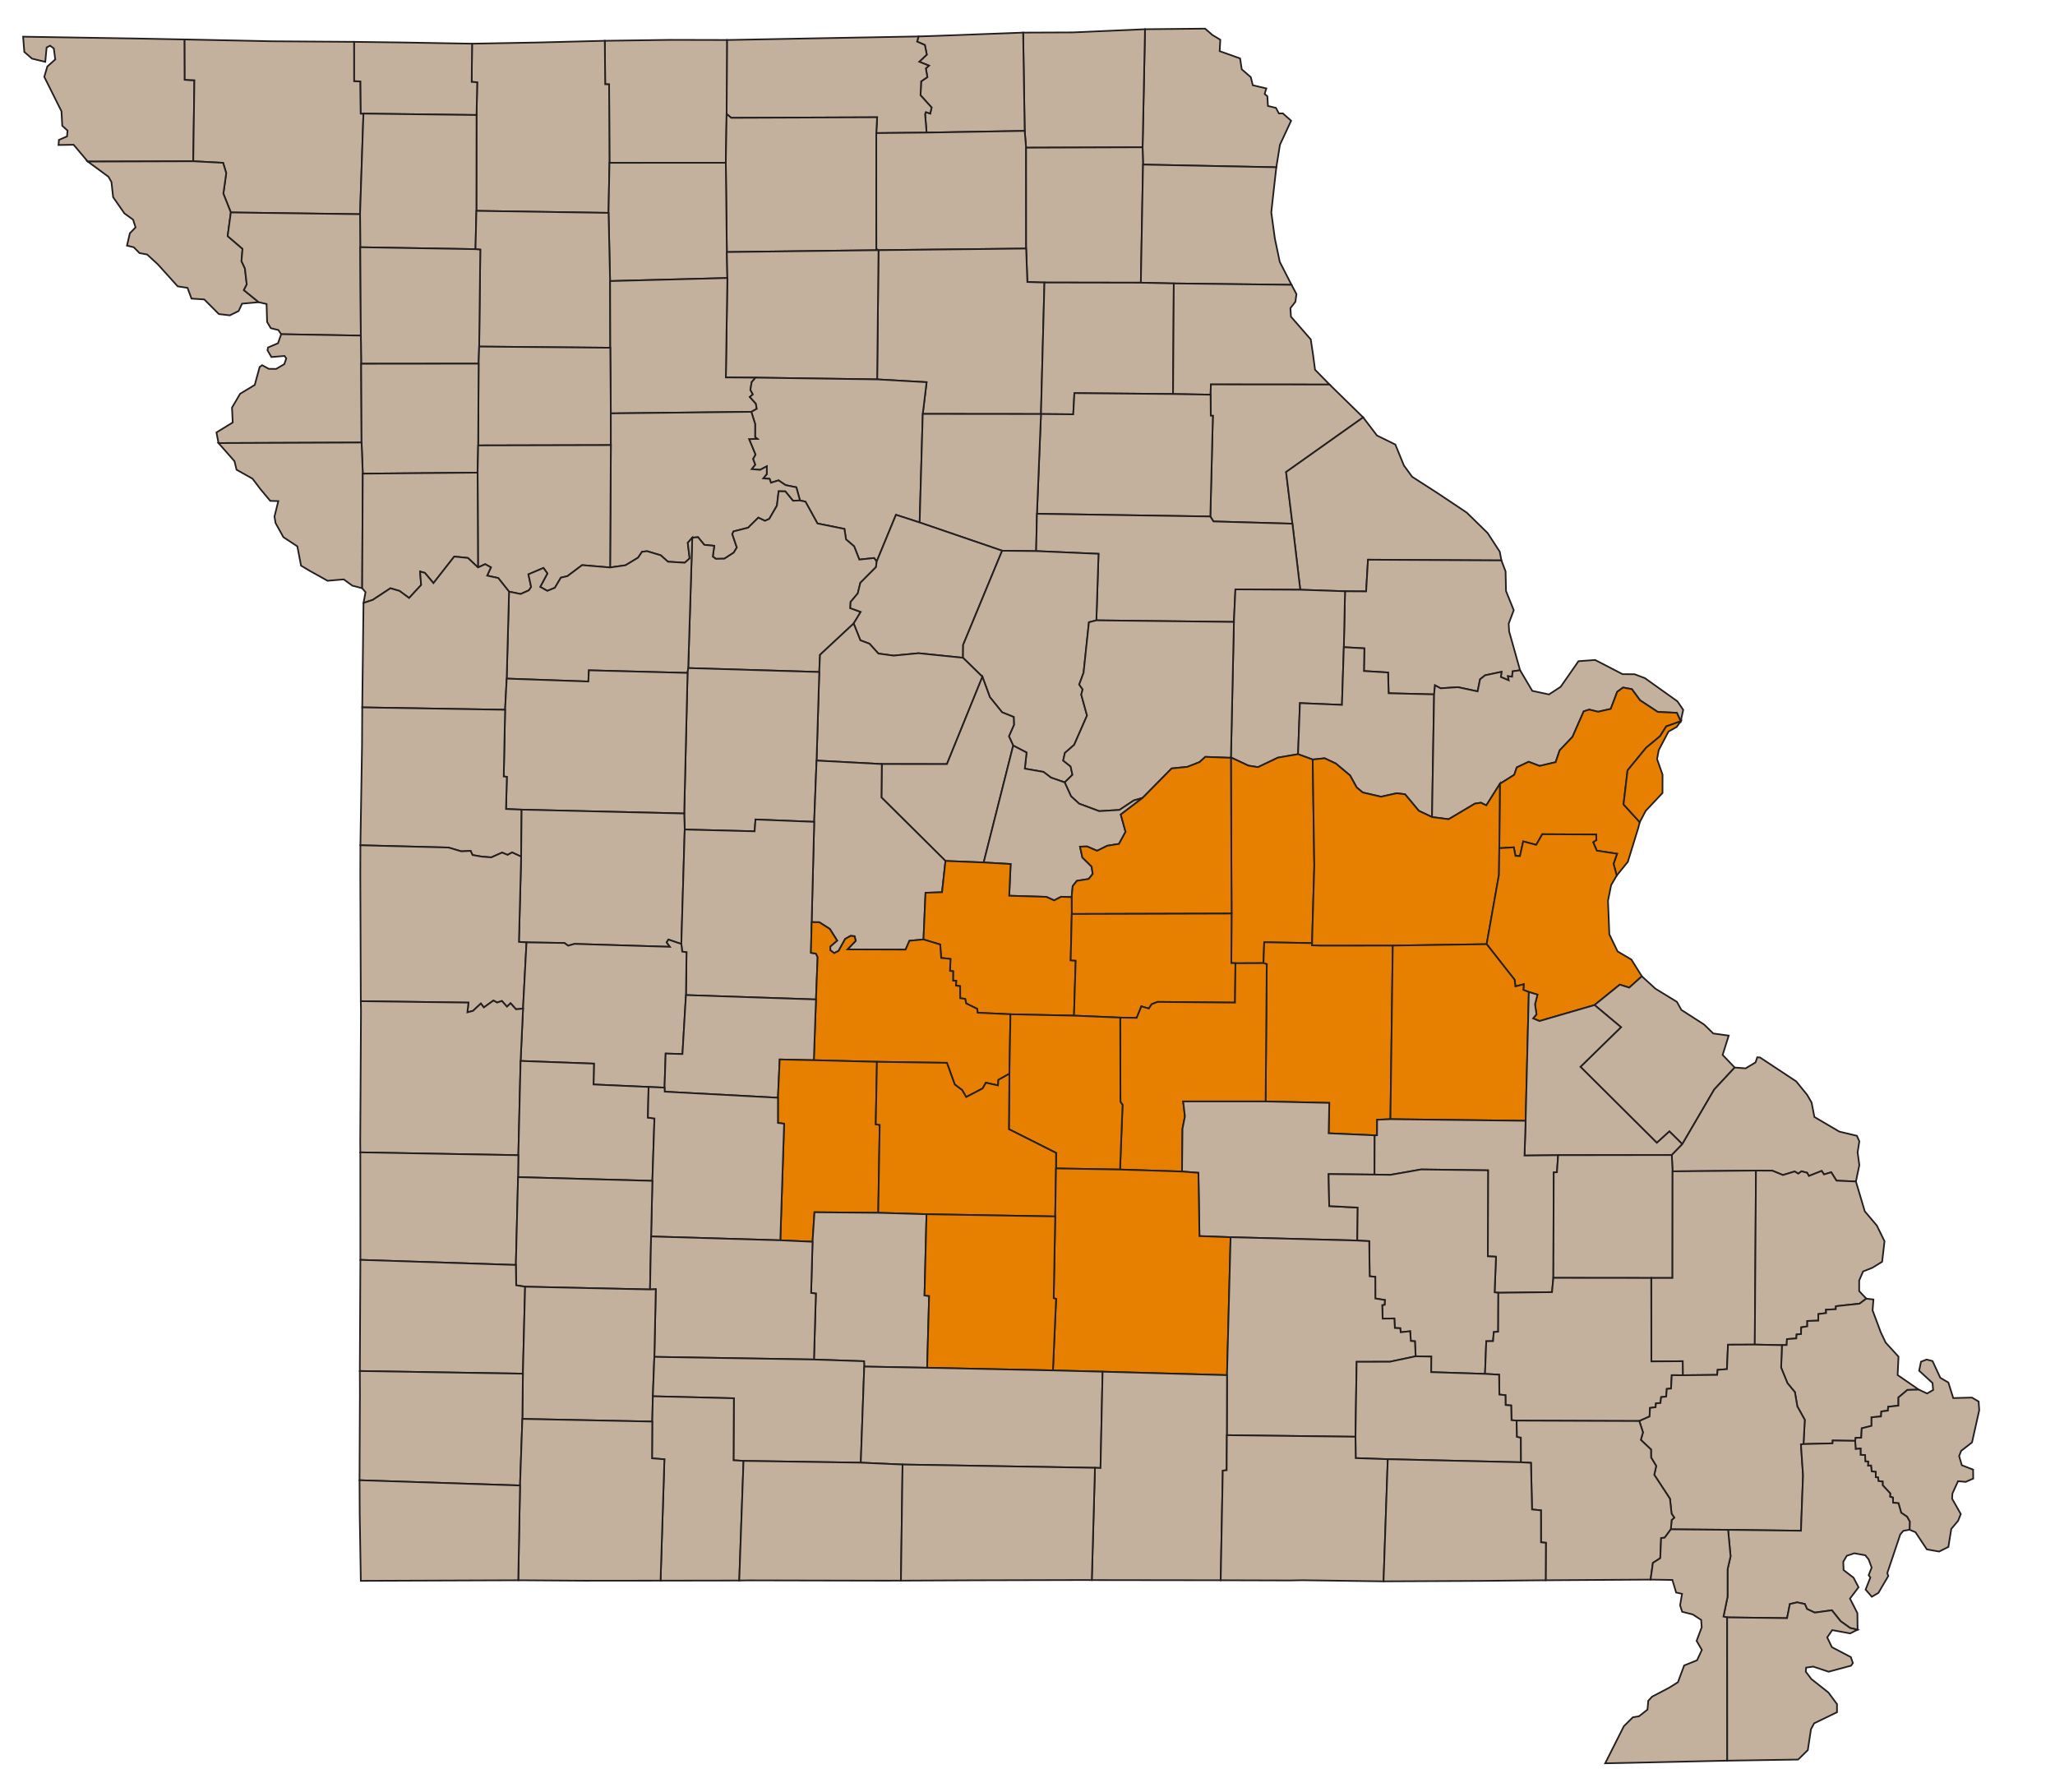 <?xml version="1.0" encoding="UTF-8"?>
<svg xmlns="http://www.w3.org/2000/svg" version="1.1" viewBox="0 0 1238.57 1080">
  <defs>
    <style>
      .cls-1 {
        fill: #fff;
      }

      .cls-2 {
        fill: #e78001;
      }

      .cls-2, .cls-3 {
        fill-rule: evenodd;
        stroke: #231f20;
        stroke-miterlimit: 10;
      }

      .cls-3 {
        fill: #c3b19e;
      }
    </style>
  </defs>
  <!-- Generator: Adobe Illustrator 28.7.1, SVG Export Plug-In . SVG Version: 1.2.0 Build 142)  -->
  <g>
    <g id="Layer_2">
      <rect class="cls-1" x="-1.43" width="1240" height="1080.87"/>
    </g>
    <g id="Layer_1">
      <g>
        <polygon class="cls-3" points="688.92 99.2 688.65 88.76 690.11 17.61 726.33 17.26 730.71 21.08 735.49 23.94 735.11 30.84 747.42 35.22 748.42 41.77 753.88 46.52 755.06 51.36 763.23 53.3 762.23 56.6 763.86 58.05 764.2 63.86 769.03 65.02 770.81 68.37 773.17 68.32 778.17 72.76 771.43 87.26 769.26 100.82 688.92 99.2"/>
        <polygon class="cls-3" points="688.65 88.76 618.43 89.01 617.59 78.89 616.65 19.65 646.44 19.53 690.11 17.61 688.65 88.76"/>
        <polygon class="cls-3" points="617.59 78.89 558.46 79.91 557.55 68.74 558.04 67.56 560.64 68.43 561.48 64.8 554.81 57.41 555.17 49.04 558.93 46.47 558 41.21 559.88 39.56 554.01 37.21 558.58 32.93 557.42 27.13 552.74 25.07 553.6 21.96 566.23 21.54 616.65 19.65 617.59 78.89"/>
        <polygon class="cls-3" points="558.46 79.91 528.14 80.21 528.65 70.68 440.71 71.02 437.94 68.7 438.14 24.11 485.8 23.2 553.6 21.96 552.74 25.07 557.42 27.13 558.58 32.93 554.01 37.21 559.88 39.56 558 41.21 558.93 46.47 555.17 49.04 554.81 57.41 561.48 64.8 560.64 68.43 558.04 67.56 557.55 68.74 558.46 79.91"/>
        <polygon class="cls-3" points="116.48 97.19 52.92 97.38 44.36 87.24 35.28 87.39 35.51 84.31 40.4 82.2 40.7 78.69 37.52 75.82 37.05 67.07 26.69 46.33 28.53 40.06 33.3 35.82 32.43 29.19 30.17 27.53 28.1 28.62 27.28 37.27 19.32 35.35 14.65 31.3 13.93 22.11 82.05 23.21 111.27 23.78 111.35 48.07 117.16 48.36 116.48 97.19"/>
        <polygon class="cls-3" points="139.13 128.05 134.62 116.71 136.34 104.37 134.48 98.14 116.48 97.19 117.16 48.36 111.35 48.07 111.27 23.78 163.79 24.87 213.47 25.22 213.48 48.86 217.24 49.09 217.44 68.45 219.05 68.47 217.01 129.1 139.13 128.05"/>
        <polygon class="cls-3" points="437.94 68.7 437.45 98.1 367.33 98.11 367.11 50.86 364.75 50.75 364.52 24.58 404.05 24.03 438.14 24.11 437.94 68.7"/>
        <polygon class="cls-3" points="287.22 69.32 287.62 49.61 284.29 49.35 284.52 26.33 323.51 25.62 364.52 24.58 364.75 50.75 367.11 50.86 367.33 98.11 366.78 128.3 287.13 127.08 287.22 69.32"/>
        <polygon class="cls-3" points="284.52 26.33 284.29 49.35 287.62 49.61 287.22 69.32 219.05 68.47 217.44 68.45 217.24 49.09 213.48 48.86 213.47 25.22 240.84 25.57 284.52 26.33"/>
        <polygon class="cls-3" points="217.13 149 217.01 129.1 219.05 68.47 287.22 69.32 287.13 127.08 286.59 150.17 217.13 149"/>
        <polygon class="cls-3" points="529.49 150.78 438.07 151.91 437.45 98.1 437.94 68.7 440.71 71.02 528.65 70.68 528.14 80.21 528.18 149.99 529.49 150.78"/>
        <polygon class="cls-3" points="618.47 149.8 529.49 150.78 528.18 149.99 528.14 80.21 558.46 79.91 617.59 78.89 618.43 89.01 618.47 149.8"/>
        <polygon class="cls-3" points="629.5 170.28 619.19 169.96 618.47 149.8 618.43 89.01 688.65 88.76 688.92 99.2 687.6 170.38 629.5 170.28"/>
        <polygon class="cls-3" points="139.13 128.05 137.21 142.29 146.18 149.98 145.55 157.39 147.62 161.79 148.72 171.4 147 174.87 155.94 182.13 145.89 183.02 143.82 187.45 138.55 190.06 131.92 189.29 123.1 180.46 115.42 179.97 113.01 173.49 107.1 172.58 95.12 159.31 88.68 153.39 84.05 152.51 80.64 149.03 76.53 148.02 78.29 140.54 81.7 137.06 80.23 132.41 74.98 128.62 68.18 118.81 67.17 109.69 65.37 106.53 52.92 97.38 116.48 97.19 134.48 98.14 136.34 104.37 134.62 116.71 139.13 128.05"/>
        <polygon class="cls-3" points="438.07 151.91 438.39 167.56 367.7 169.4 366.78 128.3 367.33 98.11 437.45 98.1 438.07 151.91"/>
        <polygon class="cls-3" points="707.46 170.83 687.6 170.38 688.92 99.2 769.26 100.82 767.91 112.65 766.22 127.96 768.36 143.7 771.33 157.83 778.41 171.65 707.46 170.83"/>
        <polygon class="cls-3" points="286.59 150.17 287.13 127.08 366.78 128.3 367.7 169.4 367.83 209.59 288.8 208.88 289.48 150.45 286.59 150.17"/>
        <polygon class="cls-3" points="169.47 201.42 167.74 198.9 163.22 197.79 160.98 194.03 160.67 183.23 155.94 182.13 147 174.87 148.72 171.4 147.62 161.79 145.55 157.39 146.18 149.98 137.21 142.29 139.13 128.05 217.01 129.1 217.13 149 217.49 202.26 169.47 201.42"/>
        <polygon class="cls-3" points="288.8 208.88 288.47 219.17 217.67 219.23 217.49 202.26 217.13 149 286.59 150.17 289.48 150.45 288.8 208.88"/>
        <polygon class="cls-3" points="528.67 228.65 529.49 150.78 618.47 149.8 619.19 169.96 629.5 170.28 627.41 249.53 556.16 249.46 558.47 230.35 528.67 228.65"/>
        <polygon class="cls-3" points="529.49 150.78 528.67 228.65 455.37 227.6 437.47 227.48 438.39 167.56 438.07 151.91 529.49 150.78"/>
        <polygon class="cls-3" points="452.81 248.2 368.14 249.14 367.83 209.59 367.7 169.4 438.39 167.56 437.47 227.48 455.37 227.6 453.04 230.31 452.28 234.94 453.76 237.71 451.92 239.25 455.57 243.28 456.12 246.4 452.81 248.2"/>
        <polygon class="cls-3" points="629.5 170.28 687.6 170.38 707.46 170.83 707.01 237.47 647.55 236.94 646.86 249.7 627.41 249.53 629.5 170.28"/>
        <polygon class="cls-3" points="707.01 237.47 707.46 170.83 778.41 171.65 781.39 177.26 780.74 181.89 777.75 185.73 778.07 190.86 790.01 204.56 791.48 214.37 792.59 222.83 801.34 231.76 729.82 231.7 729.65 237.87 707.01 237.47"/>
        <polygon class="cls-3" points="217.93 266.71 131.69 267.04 130.46 260.63 140.26 254.62 139.83 245.66 144.74 237.31 153.54 231.99 156.51 221.13 158.04 220.1 161.98 222.29 166.44 222.35 171.36 219.46 172.54 216.04 171.5 214.52 163.58 215.18 161.23 211.12 161.55 209.42 167.56 206.88 169.47 201.42 217.49 202.26 217.67 219.23 217.93 266.71"/>
        <polygon class="cls-3" points="368.17 268.26 288.2 268.45 288.47 219.17 288.8 208.88 367.83 209.59 368.14 249.14 368.17 268.26"/>
        <polygon class="cls-3" points="287.86 284.85 218.64 285.47 217.93 266.71 217.67 219.23 288.47 219.17 288.2 268.45 287.86 284.85"/>
        <polygon class="cls-3" points="556.16 249.46 554.28 314.9 540.01 310.28 528.38 338.45 526.83 336.32 517.92 337.26 514.79 329.27 509.9 325.08 508.93 318.77 492.7 315.51 485.45 302.35 482.16 301.64 479.95 293.7 473.47 292.38 469.24 289.52 464.66 290.95 463.83 288.59 460.02 288.32 462.13 285.73 462.16 281.04 458.12 283.18 453.04 282.75 455.15 280.06 453.85 276.56 455.33 274 451.47 264.66 456.42 264.46 455.12 263.47 455.12 255.53 452.81 248.2 456.12 246.4 455.57 243.28 451.92 239.25 453.76 237.71 452.28 234.94 453.04 230.31 455.37 227.6 528.67 228.65 558.47 230.35 556.16 249.46"/>
        <polygon class="cls-3" points="778.96 315.63 731.35 314.27 729.49 311.29 731.01 250.59 729.74 250.51 729.65 237.87 729.82 231.7 801.34 231.76 821.59 251.56 775.15 284.48 778.96 315.63"/>
        <polygon class="cls-3" points="729.65 237.87 729.74 250.51 731.01 250.59 729.49 311.29 624.98 309.66 627.41 249.53 646.86 249.7 647.55 236.94 707.01 237.47 729.65 237.87"/>
        <polygon class="cls-3" points="417.23 324.09 414.52 327.12 415.66 336.53 412.72 339.15 402.59 338.54 398.22 334.67 390.01 332.21 386.97 332.55 384.6 336.09 377.02 340.68 367.72 342.02 368.17 268.26 368.14 249.14 452.81 248.2 455.12 255.53 455.12 263.47 456.42 264.46 451.47 264.66 455.33 274 453.85 276.56 455.15 280.06 453.04 282.75 458.12 283.18 462.16 281.04 462.13 285.73 460.02 288.32 463.83 288.59 464.66 290.95 469.24 289.52 473.47 292.38 479.95 293.7 482.16 301.64 477.95 301.8 473.3 296.14 469.29 296.09 468.26 304.77 463.63 312.76 461.04 313.9 457.06 311.98 450.89 318.05 442.13 320.27 441.35 321.86 444.1 329.97 442.23 333.06 436.6 336.71 431.45 336.82 429.6 335.44 430.49 328.95 424.47 328.37 420.69 323.74 417.23 324.09"/>
        <polygon class="cls-3" points="554.28 314.9 556.16 249.46 627.41 249.53 624.98 309.66 624.5 332.14 603.99 331.92 554.28 314.9"/>
        <polygon class="cls-3" points="783.67 355.43 778.96 315.63 775.15 284.48 821.59 251.56 829.92 262.48 840.99 267.93 846.16 280.56 851.13 287.36 866.78 297.43 884.01 308.94 896.6 321.25 903.91 332.48 904.92 337.77 824.51 337.33 823.38 356.44 810.67 356.36 783.67 355.43"/>
        <polygon class="cls-3" points="186.9 344.16 181.45 340.93 179.21 329.29 170.78 323.73 166.08 315.24 165.43 311.32 167.74 302.02 162.88 301.88 157.09 294.95 152.19 288.51 142.58 283.11 141.32 277.97 131.69 267.04 217.93 266.71 218.64 285.47 218.29 354.51 212.32 352.96 207.17 349.19 197.43 350.03 186.9 344.16"/>
        <polygon class="cls-3" points="367.72 342.02 350.83 340.6 341.99 347.24 338.04 348.15 334.44 354.24 329.9 356.11 325.58 353.71 329.92 345.62 327.56 342.3 318.49 346.15 320.12 353.76 318.75 355.8 313.81 358.01 306.8 356.58 300.3 348.38 293.6 346.93 295.88 341.94 292.42 340.03 288.1 342.01 287.86 284.85 288.2 268.45 368.17 268.26 367.72 342.02"/>
        <polygon class="cls-3" points="288.1 342.01 282.02 336.28 273.77 335.44 261.24 351.45 256.07 345.27 253.19 344.48 253.83 352.56 246.57 360.41 240.77 356.14 235.32 354.55 224.66 361.55 219.09 363.41 220.31 356.9 218.29 354.51 218.64 285.47 287.86 284.85 288.1 342.01"/>
        <polygon class="cls-3" points="414.8 402.64 417.23 324.09 420.69 323.74 424.47 328.37 430.49 328.95 429.6 335.44 431.45 336.82 436.6 336.71 442.23 333.06 444.1 329.97 441.35 321.86 442.13 320.27 450.89 318.05 457.06 311.98 461.04 313.9 463.63 312.76 468.26 304.77 469.29 296.09 473.3 296.14 477.95 301.8 482.16 301.64 485.45 302.35 492.7 315.51 508.93 318.77 509.9 325.08 514.79 329.27 517.92 337.26 526.83 336.32 528.38 338.45 527.97 341.79 518.54 351.26 516.98 357.65 512.66 362.79 512.48 366.53 518.75 368.79 514.5 375.79 494.23 394.66 493.78 405.02 414.8 402.64"/>
        <polygon class="cls-3" points="624.5 332.14 624.98 309.66 729.49 311.29 731.35 314.27 778.96 315.63 783.67 355.43 744.6 355.21 743.69 374.83 660.79 373.88 662.09 333.78 624.5 332.14"/>
        <polygon class="cls-3" points="603.99 331.92 580.49 388.68 580.4 396.44 553.62 393.7 538.58 395.15 529.42 393.91 524.07 387.99 518.54 385.9 514.5 375.79 518.75 368.79 512.48 366.53 512.66 362.79 516.98 357.65 518.54 351.26 527.97 341.79 528.38 338.45 540.01 310.28 554.28 314.9 603.99 331.92"/>
        <polygon class="cls-3" points="414.4 405.56 354.93 404 354.61 410.74 305.39 409 306.8 356.58 313.81 358.01 318.75 355.8 320.12 353.76 318.49 346.15 327.56 342.3 329.92 345.62 325.58 353.71 329.9 356.11 334.44 354.24 338.04 348.15 341.99 347.24 350.83 340.6 367.72 342.02 377.02 340.68 384.6 336.09 386.97 332.55 390.01 332.21 398.22 334.67 402.59 338.54 412.72 339.15 415.66 336.53 414.52 327.12 417.23 324.09 414.8 402.64 414.4 405.56"/>
        <polygon class="cls-3" points="610.67 449.35 608.09 443.76 611.12 436.85 610.97 432.11 603.99 429.32 596.59 420.14 592.11 407.88 580.4 396.44 580.49 388.68 603.99 331.92 624.5 332.14 662.09 333.78 660.79 373.88 656.31 375.04 653.08 405.46 650.46 412.57 652.53 415.51 651.68 418.63 655.17 431.24 647.42 448.9 641.81 453.81 640.8 458.37 645.29 461.96 646.37 466.98 641.7 471.54 633.48 468.68 628.9 465.21 617.67 463.27 618.73 453.55 610.67 449.35"/>
        <polygon class="cls-3" points="218.32 426.34 218.89 378.98 219.09 363.41 224.66 361.55 235.32 354.55 240.77 356.14 246.57 360.41 253.83 352.56 253.19 344.48 256.07 345.27 261.24 351.45 273.77 335.44 282.02 336.28 288.1 342.01 292.42 340.03 295.88 341.94 293.6 346.93 300.3 348.38 306.8 356.58 305.39 409 304.43 427.77 218.32 426.34"/>
        <polygon class="cls-3" points="864.35 418.51 836.93 417.82 836.61 405.31 822.05 404.43 822.32 390.76 809.94 390.06 810.67 356.36 823.38 356.44 824.51 337.33 904.92 337.77 907.43 344.38 907.69 356.21 912.35 367.76 909.3 375.88 909.57 380.54 916.16 403.95 911.66 404.63 911.39 407.84 908.87 407.56 909.33 410.03 904.59 408.03 904.97 404.92 895.05 407.01 892.05 409.43 890.58 416.69 878.72 414.17 868.27 414.84 864.89 413.03 864.35 418.51"/>
        <polygon class="cls-3" points="782.35 454.54 770.18 456.64 758.2 462.36 752.44 461.45 741.9 456.52 743.69 374.83 744.6 355.21 783.67 355.43 810.67 356.36 809.94 390.06 808.82 424.82 783.49 423.76 782.35 454.54"/>
        <polygon class="cls-3" points="641.7 471.54 646.37 466.98 645.29 461.96 640.8 458.37 641.81 453.81 647.42 448.9 655.17 431.24 651.68 418.63 652.53 415.51 650.46 412.57 653.08 405.46 656.31 375.04 660.79 373.88 743.69 374.83 741.9 456.52 741.9 456.74 726.44 456.16 722.96 459.33 715.62 462.19 706.15 463.14 688.67 480.88 683.29 482.46 674.69 488.14 662.52 488.88 650.41 484.38 645.49 479.88 641.7 471.54"/>
        <polygon class="cls-3" points="493.78 405.02 494.23 394.66 514.5 375.79 518.54 385.9 524.07 387.99 529.42 393.91 538.58 395.15 553.62 393.7 580.4 396.44 592.11 407.88 570.72 460.51 531.48 460.49 492.15 458.39 493.78 405.02"/>
        <polygon class="cls-3" points="863.1 492.45 855.13 488.67 846.84 478.71 841.82 478.08 832.38 480.19 821.28 477.6 817.68 474.58 813.69 467.34 805.11 460.18 798.37 457.01 791.18 457.77 782.35 454.54 783.49 423.76 808.82 424.82 809.94 390.06 822.32 390.76 822.05 404.43 836.61 405.31 836.93 417.82 864.35 418.51 863.1 492.45"/>
        <polygon class="cls-3" points="903.98 472.42 895.81 485.4 892.56 483.8 888.92 484.36 873.12 493.74 863.1 492.45 864.35 418.51 864.89 413.03 868.27 414.84 878.72 414.17 890.58 416.69 892.05 409.43 895.05 407.01 904.97 404.92 904.59 408.03 909.33 410.03 908.87 407.56 911.39 407.84 911.66 404.63 916.16 403.95 923.53 416.37 933.59 418.53 940.65 413.91 951.38 398.49 961.42 397.77 977.94 406.31 985.16 406.36 991.36 408.68 1011.02 422.7 1014.5 427.84 1012.98 434.67 1010.65 429.62 999.15 429.08 988.43 422.04 983.56 415.36 978.22 414.38 974.69 416.99 970.81 427.25 963.19 428.97 957.85 427.68 954.51 428.74 947.77 444.09 940.03 452.21 937.61 459.35 927.93 461.63 921.33 459.13 914.17 462.51 912.66 466.96 903.98 472.42"/>
        <polygon class="cls-3" points="490.73 495.32 455.36 493.9 454.81 501.02 412.69 499.95 412.38 490.29 414.4 405.56 414.8 402.64 493.78 405.02 492.15 458.39 490.73 495.32"/>
        <polygon class="cls-3" points="412.38 490.29 314.38 487.97 304.98 487.59 305.49 468.19 303.6 467.98 304.43 427.77 305.39 409 354.61 410.74 354.93 404 414.4 405.56 412.38 490.29"/>
        <polygon class="cls-3" points="592.87 519.8 569.85 518.89 531.25 480.59 531.48 460.49 570.72 460.51 592.11 407.88 596.59 420.14 603.99 429.32 610.97 432.11 611.12 436.85 608.09 443.76 610.67 449.35 592.87 519.8"/>
        <polygon class="cls-2" points="903.65 511.21 903.98 472.42 912.66 466.96 914.17 462.51 921.33 459.13 927.93 461.63 937.61 459.35 940.03 452.21 947.77 444.09 954.51 428.74 957.85 427.68 963.19 428.97 970.81 427.25 974.69 416.99 978.22 414.38 983.56 415.36 988.43 422.04 999.15 429.08 1010.65 429.62 1012.98 434.67 1004.23 437.82 1000.51 443.73 992.1 450.7 980.95 464.3 978.52 484.8 988.29 495.53 987.49 498.72 981.11 519.42 974.42 527.69 972.49 520.63 974.62 514.55 962.43 512.71 960.2 507.59 962.16 506.24 962.03 502.95 929.56 502.77 925.89 509.19 918.06 507.12 916.09 515.98 913.38 515.81 912.38 510.69 903.65 511.21"/>
        <polygon class="cls-3" points="217.22 509.44 218.2 449.08 218.32 426.34 304.43 427.77 303.6 467.98 305.49 468.19 304.98 487.59 314.38 487.97 314.1 516.28 308.66 513.76 305.93 515.23 302.63 513.85 296.11 516.74 290.36 516.29 284.8 515.33 283.63 512.82 278.02 513.1 270.3 510.81 217.22 509.44"/>
        <polygon class="cls-2" points="988.29 495.53 978.52 484.8 980.95 464.3 992.1 450.7 1000.51 443.73 1004.23 437.82 1012.98 434.67 1010.6 438.09 1005.61 440.91 999.74 452.09 998.73 457.46 1002.04 466.91 1002.01 477.93 991.88 488.71 988.29 495.53"/>
        <polygon class="cls-3" points="688.67 480.88 675.5 490.9 678.38 501.32 674.41 508.62 667.37 509.73 661.21 512.77 655.2 510.16 650.94 510.28 652.37 516.82 657.94 522.31 658.58 526.71 656.17 529.75 649.03 530.88 646.53 534.03 645.89 540.71 639.54 540.48 635.35 542.65 630.61 540.53 608.26 539.86 609.12 520.74 592.87 519.8 610.67 449.35 618.73 453.55 617.67 463.27 628.9 465.21 633.48 468.68 641.7 471.54 645.49 479.88 650.41 484.38 662.52 488.88 674.69 488.14 683.29 482.46 688.67 480.88"/>
        <polygon class="cls-2" points="790.79 568.42 761.96 567.88 761.51 580.48 744.63 580.55 742.13 580.4 742.28 550.59 741.9 456.74 741.9 456.52 752.44 461.45 758.2 462.36 770.18 456.64 782.35 454.54 791.18 457.77 792.14 521.84 790.79 568.42"/>
        <polygon class="cls-2" points="645.97 550.86 645.89 540.71 646.53 534.03 649.03 530.88 656.17 529.75 658.58 526.71 657.94 522.31 652.37 516.82 650.94 510.28 655.2 510.16 661.21 512.77 667.37 509.73 674.41 508.62 678.38 501.32 675.5 490.9 688.67 480.88 706.15 463.14 715.62 462.19 722.96 459.33 726.44 456.16 741.9 456.74 742.28 550.59 645.97 550.86"/>
        <polygon class="cls-2" points="896.02 569.05 839.44 569.9 796.63 569.95 790.72 569.75 790.79 568.42 792.14 521.84 791.18 457.77 798.37 457.01 805.11 460.18 813.69 467.34 817.68 474.58 821.28 477.6 832.38 480.19 841.82 478.08 846.84 478.71 855.13 488.67 863.1 492.45 873.12 493.74 888.92 484.36 892.56 483.8 895.81 485.4 903.98 472.42 903.65 511.21 903.45 527.13 896.02 569.05"/>
        <polygon class="cls-3" points="489.19 555.78 490.73 495.32 492.15 458.39 531.48 460.49 531.25 480.59 569.85 518.89 567.78 537.75 557.82 538.08 556.6 566.21 548.12 567.01 545.82 572.31 510.77 572.2 515.76 567 515.04 564.26 512.64 564.04 509.39 565.9 505.41 573.11 502.76 574.44 500.41 572.68 500.43 570.43 504.55 566.89 500.14 559.88 493.76 555.81 489.19 555.78"/>
        <polygon class="cls-3" points="317.34 567.97 312.76 567.67 314.1 516.28 314.38 487.97 412.38 490.29 412.69 499.95 410.65 568.93 402.86 566.28 401.8 567.97 403.78 570.65 346.23 568.88 342.44 569.97 340.18 568.34 317.34 567.97"/>
        <polygon class="cls-3" points="413.43 599.73 413.77 573.92 411.16 573.52 410.65 568.93 412.69 499.95 454.81 501.02 455.36 493.9 490.73 495.32 489.19 555.78 488.76 574.24 491.78 574.74 492.8 576.85 491.8 602.37 413.43 599.73"/>
        <polygon class="cls-2" points="921.45 597.88 918.13 596.59 918.39 593.21 913.34 594.5 912.88 590.52 896.02 569.05 903.45 527.13 903.65 511.21 912.38 510.69 913.38 515.81 916.09 515.98 918.06 507.12 925.89 509.19 929.56 502.77 962.03 502.95 962.16 506.24 960.2 507.59 962.43 512.71 974.62 514.55 972.49 520.63 974.42 527.69 971.05 533.47 969.16 542.92 969.97 563.1 974.93 573.4 983.27 578.34 989.56 588.42 981.96 595.23 976.25 593.44 961.05 605.74 927.87 615.38 924.02 613.79 926.06 611.31 925.16 605.3 926.65 599.46 921.45 597.88"/>
        <polygon class="cls-3" points="217.46 603.4 217.16 527.44 217.22 509.44 270.3 510.81 278.02 513.1 283.63 512.82 284.8 515.33 290.36 516.29 296.11 516.74 302.63 513.85 305.93 515.23 308.66 513.76 314.1 516.28 312.76 567.67 317.34 567.97 315.24 607.89 311.01 608.29 307.73 604.67 305.55 606.71 302.48 603.28 299.63 604.24 297.39 603.02 291.6 607.19 289.82 604.82 285.08 609.24 281.7 610.13 282.34 604.27 217.46 603.4"/>
        <polygon class="cls-2" points="609.02 611.3 589.24 610.37 588.96 608.03 582.33 604.77 581.72 602.02 578.71 601.61 578.68 594.35 576.18 594.02 576.3 591.15 574.43 591.01 574.45 585.39 572.58 585.14 572.86 577.96 567.24 577.33 566.66 569.26 556.6 566.21 557.82 538.08 567.78 537.75 569.85 518.89 592.87 519.8 609.12 520.74 608.26 539.86 630.61 540.53 635.35 542.65 639.54 540.48 645.89 540.71 645.97 550.86 645.32 578.74 648.33 578.97 647.31 612.12 609.02 611.3"/>
        <polygon class="cls-2" points="647.31 612.12 648.33 578.97 645.32 578.74 645.97 550.86 742.28 550.59 742.13 580.4 744.63 580.55 744.34 604.27 697.67 603.84 694.09 605.26 692.39 607.86 687.91 606.54 685.09 613.46 675.17 613.31 647.31 612.12"/>
        <polygon class="cls-2" points="490.5 638.97 491.8 602.37 492.8 576.85 491.78 574.74 488.76 574.24 489.19 555.78 493.76 555.81 500.14 559.88 504.55 566.89 500.43 570.43 500.41 572.68 502.76 574.44 505.41 573.11 509.39 565.9 512.64 564.04 515.04 564.26 515.76 567 510.77 572.2 545.82 572.31 548.12 567.01 556.6 566.21 566.66 569.26 567.24 577.33 572.86 577.96 572.58 585.14 574.45 585.39 574.43 591.01 576.3 591.15 576.18 594.02 578.68 594.35 578.71 601.61 581.72 602.02 582.33 604.77 588.96 608.03 589.24 610.37 609.02 611.3 608.38 647.13 601.78 650.8 601.48 654.17 594.2 652.56 592.25 655.99 582.31 661.19 579.91 656.99 575.46 653.66 570.7 640.57 528.54 639.95 490.5 638.97"/>
        <polygon class="cls-3" points="313.77 639.42 315.24 607.89 317.34 567.97 340.18 568.34 342.44 569.97 346.23 568.88 403.78 570.65 401.8 567.97 402.86 566.28 410.65 568.93 411.16 573.52 413.77 573.92 413.43 599.73 411.33 635.27 401.19 634.98 400.53 655.51 390.92 655.1 357.72 653.61 357.97 641.05 313.77 639.42"/>
        <polygon class="cls-2" points="838.03 674.53 830 674.87 829.96 684.23 828.52 684.25 800.8 683.03 801.17 664.71 762.81 663.85 763.49 581.06 761.51 580.48 761.96 567.88 790.79 568.42 790.72 569.75 796.63 569.95 839.44 569.9 838.03 674.53"/>
        <polygon class="cls-2" points="919.51 675.5 838.03 674.53 839.44 569.9 896.02 569.05 912.88 590.52 913.34 594.5 918.39 593.21 918.13 596.59 921.45 597.88 919.51 675.5"/>
        <polygon class="cls-2" points="675.17 613.31 685.09 613.46 687.91 606.54 692.39 607.86 694.09 605.26 697.67 603.84 744.34 604.27 744.63 580.55 761.51 580.48 763.49 581.06 762.81 663.85 713.12 663.85 714.17 672.88 712.7 680.25 712.42 706.07 675.06 704.88 676.58 665.89 675.3 664.09 675.17 613.31"/>
        <polygon class="cls-3" points="1013.94 689.58 1006.16 681.9 998.6 688.77 952.54 642.96 976.99 619.07 961.05 605.74 976.25 593.44 981.96 595.23 989.56 588.42 997.8 595.92 1010.68 603.8 1013.4 608.69 1027.1 617.49 1032.61 622.87 1041.91 624.15 1038.25 635.79 1045.51 643.4 1033.2 656.61 1013.94 689.58"/>
        <polygon class="cls-3" points="1007.6 696.12 939.1 696.22 918.84 696.45 919.51 675.5 921.45 597.88 926.65 599.46 925.16 605.3 926.06 611.31 924.02 613.79 927.87 615.38 961.05 605.74 976.99 619.07 952.54 642.96 998.6 688.77 1006.16 681.9 1013.94 689.58 1007.6 696.12"/>
        <polygon class="cls-3" points="468.88 661.61 400.64 657.95 400.53 655.51 401.19 634.98 411.33 635.27 413.43 599.73 491.8 602.37 490.5 638.97 469.93 638.53 468.88 661.61"/>
        <polygon class="cls-3" points="217.17 694.52 217.12 687.91 217.57 609.12 217.46 603.4 282.34 604.27 281.7 610.13 285.08 609.24 289.82 604.82 291.6 607.19 297.39 603.02 299.63 604.24 302.48 603.28 305.55 606.71 307.73 604.67 311.01 608.29 315.24 607.89 313.77 639.42 312.42 696.23 217.17 694.52"/>
        <polygon class="cls-2" points="636.47 704.21 636.51 694.86 608.07 680.55 608.38 647.13 609.02 611.3 647.31 612.12 675.17 613.31 675.3 664.09 676.58 665.89 675.06 704.88 636.47 704.21"/>
        <polygon class="cls-3" points="1007.6 696.12 1013.94 689.58 1033.2 656.61 1045.51 643.4 1052.12 643.88 1058.09 640.29 1059.11 637.23 1060.76 637.32 1082.58 651.73 1089.19 659.86 1091.88 664.54 1093.55 673.19 1108.59 682.02 1119.2 684.55 1120.64 687.91 1119.61 694.51 1120.64 702.23 1118.59 712.09 1106.87 711.58 1103.68 706.51 1099.36 707.83 1097.92 705.71 1090.22 708.76 1089.19 706.84 1085.79 705.93 1083.84 707.36 1081.68 706.04 1074.59 708.19 1068.21 705.57 1058.34 705.51 1008.08 705.97 1007.6 696.12"/>
        <polygon class="cls-2" points="468.88 661.61 469.93 638.53 490.5 638.97 528.54 639.95 527.83 677.57 530.21 677.99 529.33 730.96 490.9 730.62 489.73 748.41 470.31 747.52 472.59 677.25 468.86 676.78 468.88 661.61"/>
        <polygon class="cls-3" points="393.2 711.69 312.24 709.46 312.42 696.23 313.77 639.42 357.97 641.05 357.72 653.61 390.92 655.1 390.49 673.56 394.44 674.1 393.2 711.69"/>
        <polygon class="cls-2" points="558.42 731.8 529.33 730.96 530.21 677.99 527.83 677.57 528.54 639.95 570.7 640.57 575.46 653.66 579.91 656.99 582.31 661.19 592.25 655.99 594.2 652.56 601.48 654.17 601.78 650.8 608.38 647.13 608.07 680.55 636.51 694.86 636.47 704.21 635.99 733.15 558.42 731.8"/>
        <polygon class="cls-3" points="392.42 745.21 393.2 711.69 394.44 674.1 390.49 673.56 390.92 655.1 400.53 655.51 400.64 657.95 468.88 661.61 468.86 676.78 472.59 677.25 470.31 747.52 392.42 745.21"/>
        <polygon class="cls-3" points="741.7 745.66 722.92 744.98 722.3 706.85 712.42 706.07 712.7 680.25 714.17 672.88 713.12 663.85 762.81 663.85 801.17 664.71 800.8 683.03 828.52 684.25 828.42 707.93 800.76 707.62 801.14 726.9 818.3 727.8 818.05 747.67 741.7 745.66"/>
        <polygon class="cls-3" points="939.1 696.22 938.39 706.49 936.44 706.61 936.23 770.16 935.41 778.77 903.07 779.15 900.81 778.88 901.66 757.42 896.73 757.18 896.85 705.36 856.54 704.83 838.09 708.07 828.42 707.93 828.52 684.25 829.96 684.23 830 674.87 838.03 674.53 919.51 675.5 918.84 696.45 939.1 696.22"/>
        <polygon class="cls-3" points="310.92 762.39 217.21 759.32 217.17 694.52 312.42 696.23 312.24 709.46 310.92 762.39"/>
        <polygon class="cls-3" points="995.21 770.22 936.23 770.16 936.44 706.61 938.39 706.49 939.1 696.22 1007.6 696.12 1008.08 705.97 1008.01 770.23 995.21 770.22"/>
        <polygon class="cls-2" points="664.55 826.72 634.62 825.94 636.52 782.86 635.07 782.4 635.99 733.15 636.47 704.21 675.06 704.88 712.42 706.07 722.3 706.85 722.92 744.98 741.7 745.66 739.53 828.8 664.55 826.72"/>
        <polygon class="cls-3" points="903.07 779.15 902.97 802.6 900.32 802.83 899.88 808.29 895.79 808.34 895.04 828.03 862.57 826.98 862.63 817.6 853.23 817.44 852.78 808.37 850.32 808.2 849.92 802.35 844.21 802.95 843.96 800.53 840.69 800.38 840.39 794.63 833.33 794.75 833.09 786.57 834.52 786.34 834.67 783.51 828.93 782.6 828.9 769.55 825.51 769.21 825.24 748.05 818.05 747.67 818.3 727.8 801.14 726.9 800.76 707.62 828.42 707.93 838.09 708.07 856.54 704.83 896.85 705.36 896.73 757.18 901.66 757.42 900.81 778.88 903.07 779.15"/>
        <polygon class="cls-3" points="1057.63 810.38 1041.49 810.45 1040.85 825.18 1035.24 825.61 1034.95 828.64 1014.24 828.86 1014.18 820.4 995.3 820.52 995.21 770.22 1008.01 770.23 1008.08 705.97 1058.34 705.51 1057.63 810.38"/>
        <polygon class="cls-3" points="1058.34 705.51 1068.21 705.57 1074.59 708.19 1081.68 706.04 1083.84 707.36 1085.79 705.93 1089.19 706.84 1090.22 708.76 1097.92 705.71 1099.36 707.83 1103.68 706.51 1106.87 711.58 1118.59 712.09 1123.92 730.04 1131.21 738.66 1135.82 748.08 1134.38 760.44 1128.53 764.07 1122.9 766.3 1120.55 771.76 1120.55 778.14 1124.85 782.68 1120.75 785.72 1106.54 787.24 1106.44 789.06 1100.51 789.37 1100.61 791.39 1095.9 792 1095.91 795.94 1089.27 796.16 1089.27 799.39 1085.59 800 1085.5 804.04 1082.84 804.25 1082.65 806.67 1077.03 807.09 1076.84 810.62 1073.98 810.73 1057.63 810.38 1058.34 705.51"/>
        <polygon class="cls-3" points="316.49 775.49 311.11 774.64 310.92 762.39 312.24 709.46 393.2 711.69 392.42 745.21 391.77 777.15 316.49 775.49"/>
        <polygon class="cls-3" points="520.89 823.64 520.77 820.41 490.59 819.38 491.74 779.63 488.86 779.23 489.73 748.41 490.9 730.62 529.33 730.96 558.42 731.8 557.22 780.76 559.99 781.07 558.8 824.35 520.89 823.64"/>
        <polygon class="cls-2" points="635.99 733.15 635.07 782.4 636.52 782.86 634.62 825.94 558.8 824.35 559.99 781.07 557.22 780.76 558.42 731.8 635.99 733.15"/>
        <polygon class="cls-3" points="391.77 777.15 392.42 745.21 470.31 747.52 489.73 748.41 488.86 779.23 491.74 779.63 490.59 819.38 394.38 817.78 395.25 777 391.77 777.15"/>
        <polygon class="cls-3" points="739.53 828.8 741.7 745.66 818.05 747.67 825.24 748.05 825.51 769.21 828.9 769.55 828.93 782.6 834.67 783.51 834.52 786.34 833.09 786.57 833.33 794.75 840.39 794.63 840.69 800.38 843.96 800.53 844.21 802.95 849.92 802.35 850.32 808.2 852.78 808.37 853.23 817.44 837.66 820.72 817.66 820.77 816.96 865.92 739.44 864.97 739.53 828.8"/>
        <polygon class="cls-3" points="216.87 826.31 217.17 766.69 217.21 759.32 310.92 762.39 311.11 774.64 316.49 775.49 315.15 827.92 216.87 826.31"/>
        <polygon class="cls-3" points="914.07 856.19 911.01 855.93 910.79 847.07 907.43 846.81 907.35 840.87 903.68 840.51 903.52 828.52 895.04 828.03 895.79 808.34 899.88 808.29 900.32 802.83 902.97 802.6 903.07 779.15 935.41 778.77 936.23 770.16 995.21 770.22 995.3 820.52 1014.18 820.4 1014.24 828.86 1007.6 828.81 1007.15 836.87 1004.6 837.09 1004.23 841.73 1001.17 842.05 1000.79 845.58 998.04 845.8 997.85 848.12 994.49 848.55 994.22 853.69 988.03 856.45 914.07 856.19"/>
        <polygon class="cls-3" points="314.84 855.17 315.15 827.92 316.49 775.49 391.77 777.15 395.25 777 394.38 817.78 393.48 841.53 393.13 856.77 314.84 855.17"/>
        <polygon class="cls-3" points="1086.98 870.34 1087.76 855.75 1083.26 847.61 1081.81 839.05 1077.31 833.62 1073.5 824.25 1073.98 810.73 1076.84 810.62 1077.03 807.09 1082.65 806.67 1082.84 804.25 1085.5 804.04 1085.59 800 1089.27 799.39 1089.27 796.16 1095.91 795.94 1095.9 792 1100.61 791.39 1100.51 789.37 1106.44 789.06 1106.54 787.24 1120.75 785.72 1124.85 782.68 1129.14 783.19 1128.63 789.76 1133.53 802.89 1136.49 809.15 1144.24 817.64 1143.72 828.73 1156.45 837.52 1149.62 837.71 1144.21 842.24 1144.21 847.17 1137.99 847.87 1137.88 850.19 1133.91 850.69 1133.7 853.7 1128 854.21 1128 859.34 1122.09 860.85 1121.79 866.48 1118.42 866.58 1118.12 868.4 1104.58 868.2 1104.48 869.91 1086.98 870.34"/>
        <polygon class="cls-3" points="988.03 856.45 994.22 853.69 994.49 848.55 997.85 848.12 998.04 845.8 1000.79 845.58 1001.17 842.05 1004.23 841.73 1004.6 837.09 1007.15 836.87 1007.6 828.81 1014.24 828.86 1034.95 828.64 1035.24 825.61 1040.85 825.18 1041.49 810.45 1057.63 810.38 1073.98 810.73 1073.5 824.25 1077.31 833.62 1081.81 839.05 1083.26 847.61 1087.76 855.75 1086.98 870.34 1085.45 870.55 1086.71 889.14 1085.47 922.57 1041.53 922.02 1007.03 921.72 1007.5 916.1 1009.11 914.68 1007.47 912.29 1006.49 903.26 997.04 888.87 998.22 883.53 995.13 878.43 995.09 873.6 988.94 867.82 990.23 863.28 988.03 856.45"/>
        <polygon class="cls-3" points="816.96 865.92 817.66 820.77 837.66 820.72 853.23 817.44 862.63 817.6 862.57 826.98 895.04 828.03 903.52 828.52 903.68 840.51 907.35 840.87 907.43 846.81 910.79 847.07 911.01 855.93 914.07 856.19 914.3 865.95 916.64 866.43 916.72 881.31 836.43 879.45 817.09 878.79 816.96 865.92"/>
        <polygon class="cls-3" points="393.48 841.53 394.38 817.78 490.59 819.38 520.77 820.41 520.89 823.64 518.81 881.54 448.13 880.47 442.11 880.11 442.31 842.73 393.48 841.53"/>
        <polygon class="cls-3" points="1189.22 885.74 1189.28 891.14 1184.7 893.13 1180.13 892.71 1176.75 900.13 1176.54 903.25 1181.79 912.5 1180.15 916.61 1176.07 921.41 1174.31 932.33 1168.73 935.12 1161.33 933.8 1154.46 923.46 1150.91 921.95 1151.02 917.04 1149.4 914.12 1145.85 911.71 1144.23 905.99 1140.98 905.68 1140.89 902.57 1139.16 902.07 1139.26 900.06 1134.69 895.13 1134.69 892.93 1132.15 892.62 1131.95 890.51 1130.53 890.31 1130.53 887.09 1128.09 886.79 1127.68 883.28 1125.85 883.38 1125.96 880.86 1124.23 880.76 1124.12 876.94 1121.38 876.84 1121.38 873.02 1118.43 873.32 1118.12 868.4 1118.42 866.58 1121.79 866.48 1122.09 860.85 1128 859.34 1128 854.21 1133.7 853.7 1133.91 850.69 1137.88 850.19 1137.99 847.87 1144.21 847.17 1144.21 842.24 1149.62 837.71 1156.45 837.52 1161.45 839.85 1165.12 837.74 1164.73 833.51 1156.68 826.13 1157.81 820.69 1161.19 819.38 1164.76 820.3 1169.43 830.39 1174.31 833.23 1177.24 842.61 1188.51 842.31 1192.53 844.68 1192.91 849.92 1188.56 869.32 1182.02 874.43 1180.79 877.54 1182.4 883.08 1189.22 885.74"/>
        <polygon class="cls-3" points="518.81 881.54 520.89 823.64 558.8 824.35 634.62 825.94 664.55 826.72 663.3 884.76 659.94 884.65 543.99 882.67 518.81 881.54"/>
        <polygon class="cls-3" points="216.69 892.13 216.92 840.34 216.87 826.31 315.15 827.92 314.84 855.17 313.43 895.3 216.69 892.13"/>
        <polygon class="cls-3" points="659.94 884.65 663.3 884.76 664.55 826.72 739.53 828.8 739.44 864.97 739.32 886.09 736.99 886.35 735.73 952.42 658.03 952.32 659.94 884.65"/>
        <polygon class="cls-3" points="398.12 952.65 400.44 879.51 392.98 878.92 393.13 856.77 393.48 841.53 442.31 842.73 442.11 880.11 448.13 880.47 445.56 952.58 398.12 952.65"/>
        <polygon class="cls-3" points="393.13 856.77 392.98 878.92 400.44 879.51 398.12 952.65 351.92 952.69 312.36 952.42 313.43 895.3 314.84 855.17 393.13 856.77"/>
        <polygon class="cls-3" points="1007.03 921.72 1003.31 926.76 1001.18 926.98 1000.66 939.11 996.23 941.94 994.82 952.02 931.6 952.42 931.73 929.82 928.78 929.55 928.76 910.29 923.37 909.75 922.73 881.64 916.72 881.31 916.64 866.43 914.3 865.95 914.07 856.19 988.03 856.45 990.23 863.28 988.94 867.82 995.09 873.6 995.13 878.43 998.22 883.53 997.04 888.87 1006.49 903.26 1007.47 912.29 1009.11 914.68 1007.5 916.1 1007.03 921.72"/>
        <polygon class="cls-3" points="735.73 952.42 736.99 886.35 739.32 886.09 739.44 864.97 816.96 865.92 817.09 878.79 836.43 879.45 833.88 953.08 784.71 952.4 777.42 952.55 735.73 952.42"/>
        <polygon class="cls-3" points="1041.53 922.02 1085.47 922.57 1086.71 889.14 1085.45 870.55 1086.98 870.34 1104.48 869.91 1104.58 868.2 1118.12 868.4 1118.43 873.32 1121.38 873.02 1121.38 876.84 1124.12 876.94 1124.23 880.76 1125.96 880.86 1125.85 883.38 1127.68 883.28 1128.09 886.79 1130.53 887.09 1130.53 890.31 1131.95 890.51 1132.15 892.62 1134.69 892.93 1134.69 895.13 1139.26 900.06 1139.16 902.07 1140.89 902.57 1140.98 905.68 1144.23 905.99 1145.85 911.71 1149.4 914.12 1151.02 917.04 1150.91 921.95 1147.15 922.64 1145.33 924.75 1137.49 948.09 1138.1 949.84 1132.12 960.05 1128.17 962.35 1124.42 958.04 1127.29 950.74 1126.25 949.38 1128.07 944.78 1126.25 939.87 1124.22 937.36 1117.63 936.16 1113.07 937.67 1110.95 941.28 1111.15 946.28 1117.13 950.84 1120.17 956.64 1115.01 963.45 1119.47 972.25 1119.58 982.2 1115.12 981.2 1109.36 977.1 1104.09 970.51 1093.77 971.92 1089.11 969.73 1087.79 966.73 1083.14 965.74 1078.78 966.75 1077.09 975.26 1040.98 974.8 1038.75 974.3 1041.22 962.39 1041.24 945.77 1043.03 937.95 1041.53 922.02"/>
        <polygon class="cls-3" points="833.88 953.08 836.43 879.45 916.72 881.31 922.73 881.64 923.37 909.75 928.76 910.29 928.78 929.55 931.73 929.82 931.6 952.42 892.19 952.8 833.88 953.08"/>
        <polygon class="cls-3" points="543.99 882.67 543.01 952.65 529.8 952.66 451.05 952.49 445.56 952.58 448.13 880.47 518.81 881.54 543.99 882.67"/>
        <polygon class="cls-3" points="588.06 952.44 543.01 952.65 543.99 882.67 659.94 884.65 658.03 952.32 654.73 952.27 588.06 952.44"/>
        <polygon class="cls-3" points="217.47 952.77 216.8 912.74 216.69 892.13 313.43 895.3 312.36 952.42 217.47 952.77"/>
        <polygon class="cls-3" points="984.36 1062.4 967.46 1062.74 978.74 1040.34 984.13 1035.01 987.86 1034.38 992.96 1030.36 993.43 1025.07 995.73 1022.56 1005.98 1017.2 1011.3 1013.87 1015.07 1003.77 1022.83 1000.62 1025.72 994.41 1022.56 988.94 1025.64 980.73 1025.31 976.33 1020.34 973.06 1013.85 971.4 1012.61 967.51 1013.78 960.6 1010.23 959.82 1007.95 952.23 994.82 952.02 996.23 941.94 1000.66 939.11 1001.18 926.98 1003.31 926.76 1007.03 921.72 1041.53 922.02 1043.03 937.95 1041.24 945.77 1041.22 962.39 1038.75 974.3 1040.98 974.8 1041.03 1061.15 984.36 1062.4"/>
        <polygon class="cls-3" points="1041.03 1061.15 1040.98 974.8 1077.09 975.26 1078.78 966.75 1083.14 965.74 1087.79 966.73 1089.11 969.73 1093.77 971.92 1104.09 970.51 1109.36 977.1 1115.12 981.2 1119.58 982.2 1115.12 984.45 1104.3 982.46 1101.28 986.86 1104.11 992.75 1115.53 998.73 1116.75 1002.33 1115.64 1003.92 1102.11 1007.53 1092.82 1004.45 1088.58 1005.06 1088.38 1007.55 1091.72 1011.94 1102.03 1020.1 1107.18 1027.07 1107.18 1031.96 1093.38 1038.65 1091.48 1042.25 1089.59 1054.79 1083.76 1060.48 1041.03 1061.15"/>
      </g>
    </g>
  </g>
</svg>
